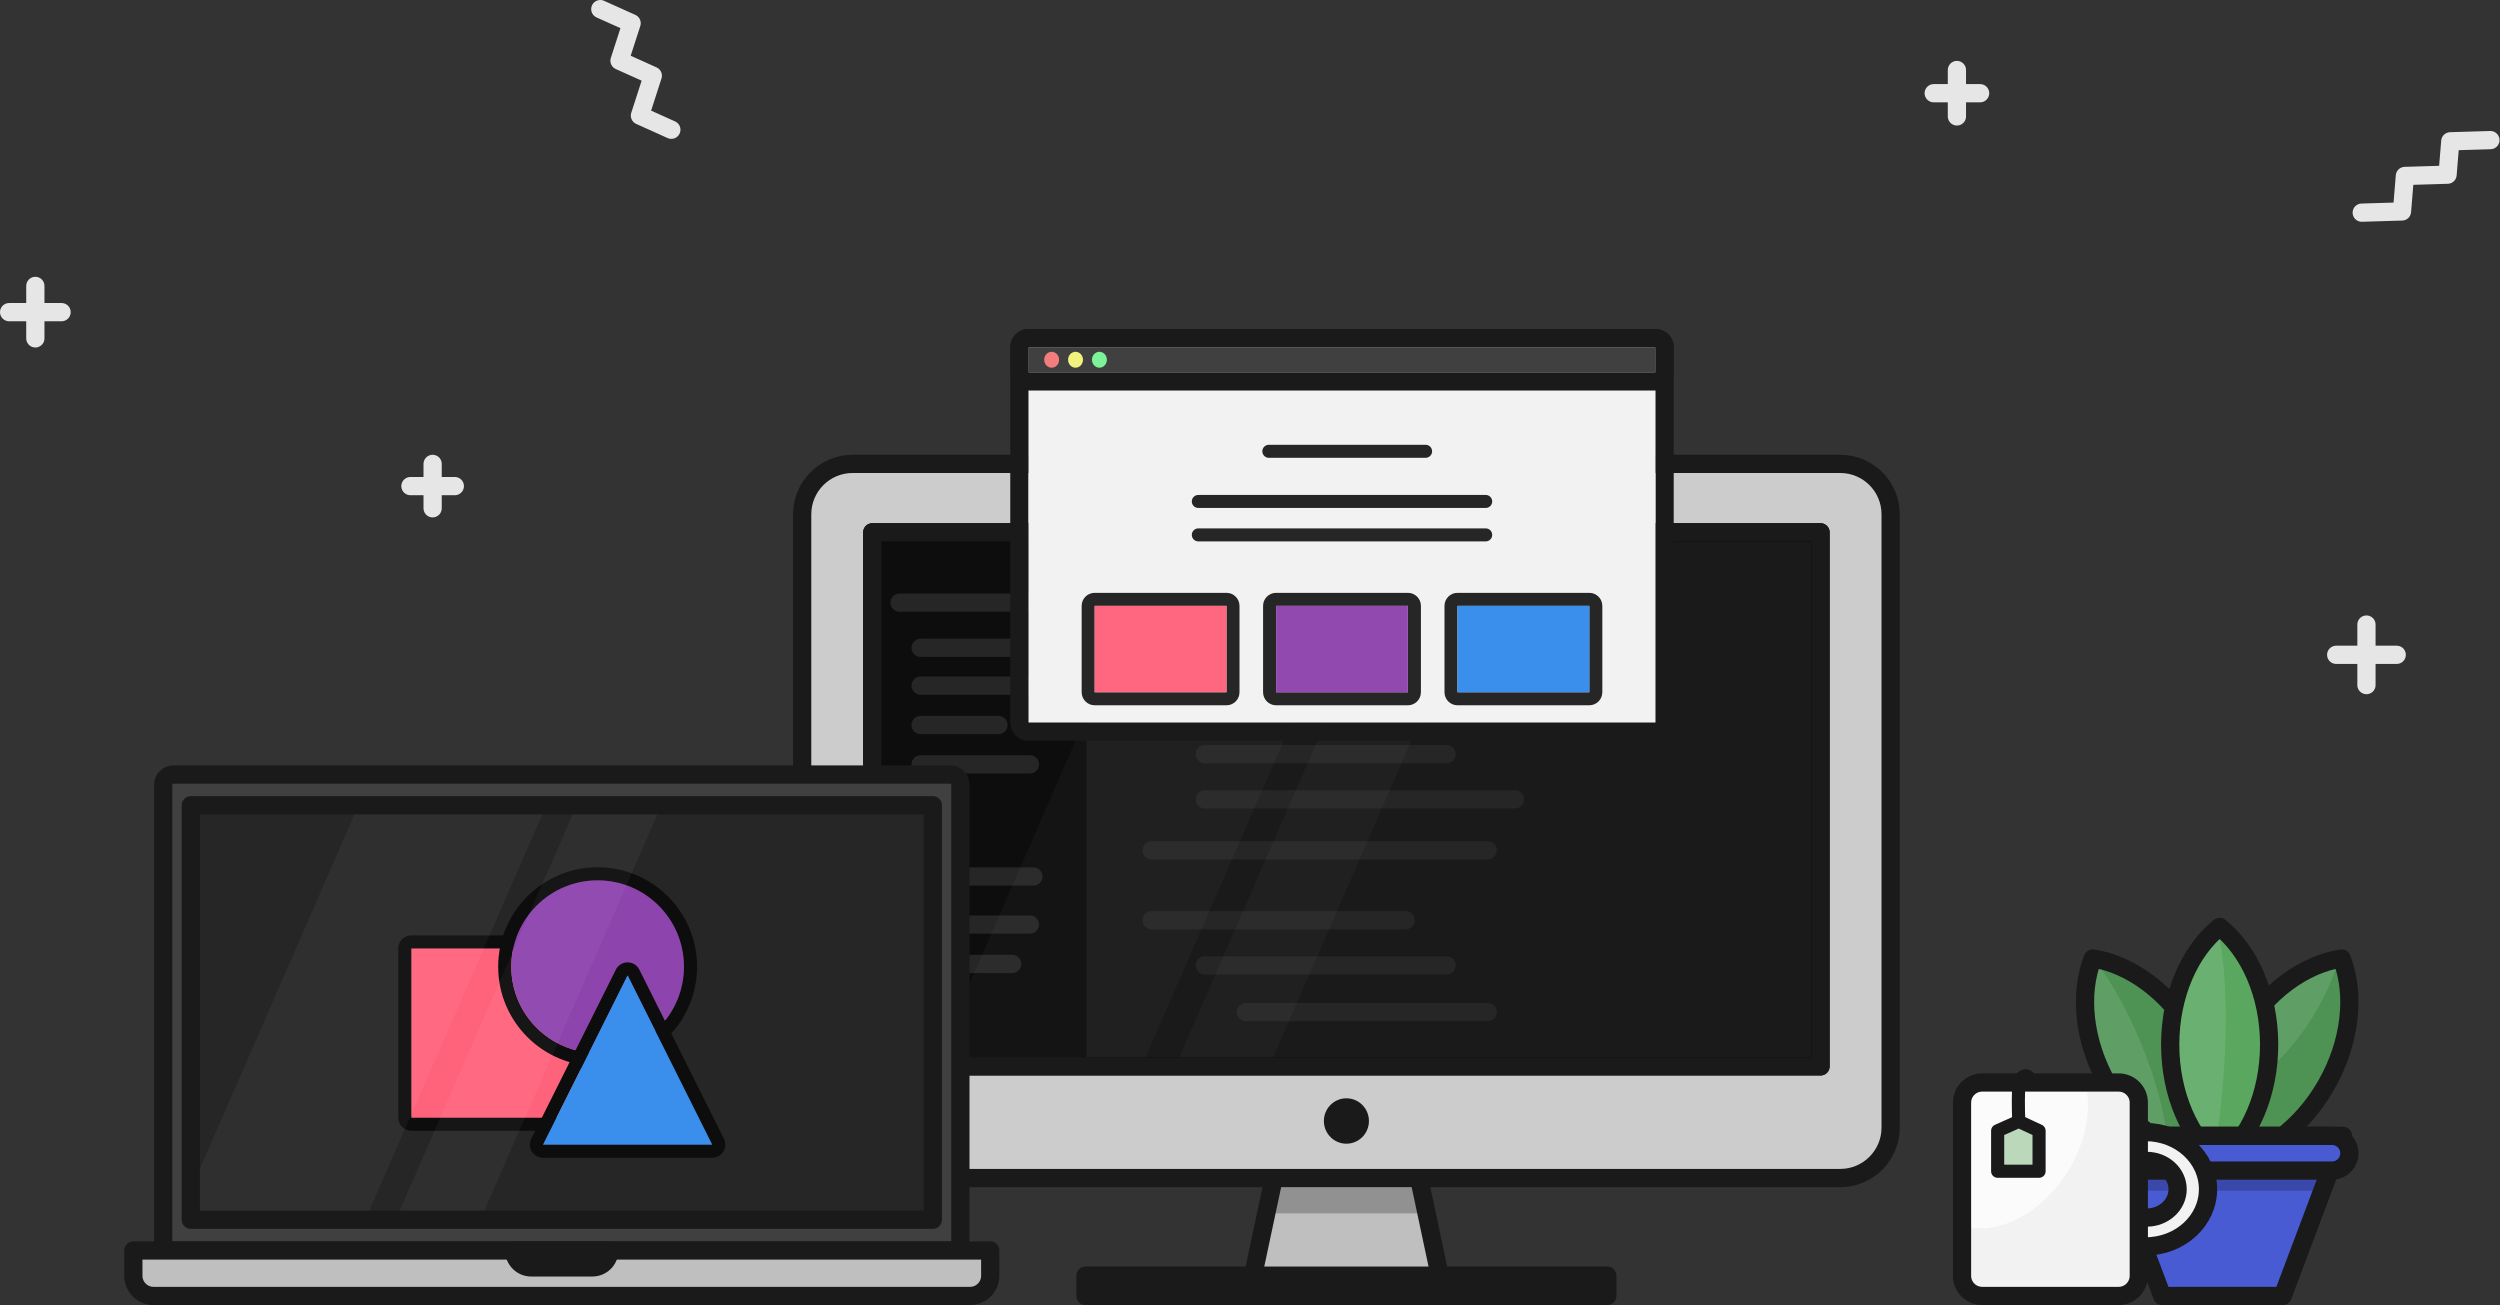 <?xml version="1.0" encoding="UTF-8" standalone="no"?><!DOCTYPE svg PUBLIC "-//W3C//DTD SVG 1.1//EN" "http://www.w3.org/Graphics/SVG/1.1/DTD/svg11.dtd"><svg width="100%" height="100%" viewBox="0 0 5163 2696" version="1.1" xmlns="http://www.w3.org/2000/svg" xmlns:xlink="http://www.w3.org/1999/xlink" xml:space="preserve" xmlns:serif="http://www.serif.com/" style="fill-rule:evenodd;clip-rule:evenodd;stroke-linecap:round;stroke-linejoin:round;stroke-miterlimit:1.5;"><rect x="0" y="0" width="5163" height="2696" fill="#333333" stroke="none"/><g id="Desktop-Shizz" serif:id="Desktop Shizz"><g><g id="Monitor"><g id="Base"><path d="M2980.59,2668.01l-399.994,0l99.999,-470.252l199.996,0l99.999,470.252Z" style="fill:#bfbfbf;"/><clipPath id="_clip1"><path d="M2980.59,2668.01l-399.994,0l99.999,-470.252l199.996,0l99.999,470.252Z"/></clipPath><g clip-path="url(#_clip1)"><rect x="2470.36" y="2381.56" width="594.787" height="124.217" style="fill:#262626;fill-opacity:0.3;"/></g><path d="M2980.59,2668.01l-399.994,0l99.999,-470.252l199.996,0l99.999,470.252Z" style="fill:none;stroke:#1a1a1a;stroke-width:37.65px;"/><rect x="2241.71" y="2634.42" width="1077.76" height="41.987" style="fill:#1a1a1a;stroke:#1a1a1a;stroke-width:37.65px;"/></g><g id="Screen"><path d="M3904.55,1062.16c0,-57.53 -46.637,-104.167 -104.166,-104.167c-376.345,0 -1663.24,0 -2039.58,0c-57.529,0 -104.166,46.637 -104.166,104.167c0,270.97 0,995.587 0,1266.56c0,57.53 46.637,104.167 104.166,104.167c376.345,0 1663.24,0 2039.58,0c57.529,0 104.166,-46.637 104.166,-104.167c0,-270.97 0,-995.587 0,-1266.56Z" style="fill:#ccc;stroke:#1a1a1a;stroke-width:37.65px;"/><rect x="1801.41" y="1099.33" width="1958.36" height="1102.94" style="fill:#1a1a1a;stroke:#f2f2f2;stroke-width:37.65px;"/><g><rect x="1801.41" y="1099.33" width="1958.36" height="1102.94" style="fill:#1a1a1a;stroke:#000;stroke-width:37.65px;"/><rect x="1801.41" y="1099.33" width="442.284" height="1102.94" style="fill:#0d0d0d;"/><path d="M1857.82,1244.56l315.901,0" style="fill:none;stroke:#262626;stroke-width:37.65px;"/><path d="M1857.82,1810.17l276.413,0" style="fill:none;stroke:#262626;stroke-width:37.65px;"/><path d="M1901.27,1337.82l197.438,0" style="fill:none;stroke:#262626;stroke-width:37.65px;"/><path d="M1901.27,1416.05l251.029,0" style="fill:none;stroke:#262626;stroke-width:37.65px;"/><path d="M1901.27,1497.28l160.771,0" style="fill:none;stroke:#262626;stroke-width:37.65px;"/><path d="M1901.27,1578.51l225.644,0" style="fill:none;stroke:#262626;stroke-width:37.65px;"/><path d="M1901.27,1909.45l225.644,0" style="fill:none;stroke:#262626;stroke-width:37.65px;"/><path d="M1901.27,1990.68l188.977,0" style="fill:none;stroke:#262626;stroke-width:37.65px;"/><path d="M2378.36,1379.94l693.854,0" style="fill:none;stroke:#262626;stroke-width:37.65px;"/><path d="M2488.36,1467.19l719.239,0" style="fill:none;stroke:#262626;stroke-width:37.65px;"/><path d="M2488.36,1557.45l499.236,0" style="fill:none;stroke:#262626;stroke-width:37.65px;"/><path d="M2488.36,1650.8l640.263,0" style="fill:#262626;stroke:#262626;stroke-width:37.65px;"/><path d="M2378.36,1756.1l693.854,0" style="fill:none;stroke:#262626;stroke-width:37.65px;"/><path d="M2378.36,1900.52l524.621,0" style="fill:none;stroke:#262626;stroke-width:37.65px;"/><path d="M2488.36,1993.78l499.236,0" style="fill:none;stroke:#262626;stroke-width:37.65px;"/><path d="M2572.98,2090.06l499.237,0" style="fill:none;stroke:#262626;stroke-width:37.65px;"/><path d="M2378.36,1244.56l315.901,0" style="fill:none;stroke:#262626;stroke-width:37.65px;"/></g><rect id="Glare" x="1801.41" y="1099.33" width="1958.36" height="1102.94" style="fill:none;"/><clipPath id="_clip2"><rect x="1801.41" y="1099.33" width="1958.36" height="1102.94"/></clipPath><g clip-path="url(#_clip2)"><g opacity="0.03"><path d="M2926.95,898.117l-361.924,-155.64l-687.896,1575.68l361.924,155.641l687.896,-1575.68Z" style="fill:#fff;"/><path d="M3148.76,993.503l-163.166,-70.167l-687.896,1575.68l163.166,70.166l687.896,-1575.68Z" style="fill:#fff;"/></g></g><rect x="1801.41" y="1099.33" width="1958.36" height="1102.94" style="fill:none;stroke:#1a1a1a;stroke-width:37.65px;"/></g><ellipse id="Power-Button" serif:id="Power Button" cx="2780.59" cy="2315.09" rx="46.527" ry="46.885" style="fill:#1a1a1a;"/></g><g id="Window"><path d="M3456.55,717.147c0,-20.796 -16.858,-37.654 -37.654,-37.654l-1294.82,0c-20.796,0 -37.654,16.858 -37.654,37.654l0,774.997c0,20.795 16.858,37.654 37.654,37.654l1294.82,0c20.796,0 37.654,-16.859 37.654,-37.654l0,-774.997Zm-37.654,0l-1294.82,0l0,774.997l1294.82,0l0,-774.997Z" style="fill:#1a1a1a;"/><rect x="2124.08" y="717.147" width="1294.82" height="774.997" style="fill:#f2f2f2;"/><g><path d="M2620.42,932.002l323.705,0" style="fill:#262626;stroke:#262626;stroke-width:26.9px;"/><path d="M2474.76,1035.59l593.46,0" style="fill:#262626;stroke:#262626;stroke-width:26.9px;"/><path d="M2474.76,1104.64l593.46,0" style="fill:none;stroke:#262626;stroke-width:26.9px;"/></g><g><path d="M2559.81,1251.22c0,-14.854 -12.042,-26.896 -26.896,-26.896l-272.171,0c-14.854,0 -26.896,12.042 -26.896,26.896c0,0 0,178.425 0,178.425c0,14.854 12.042,26.896 26.896,26.896l272.171,0c14.854,0 26.896,-12.042 26.896,-26.896l0,-178.425Zm-26.896,0l-272.171,0l0,178.425l272.171,0l0,-178.425Z" style="fill:#262626;"/><rect x="2260.74" y="1251.22" width="272.171" height="178.425" style="fill:#ff6780;"/><path d="M2934.47,1251.22c0,-14.854 -12.042,-26.896 -26.896,-26.896l-272.171,0c-14.854,0 -26.896,12.042 -26.896,26.896l0,178.425c0,14.854 12.042,26.896 26.896,26.896l272.171,0c14.854,0 26.896,-12.042 26.896,-26.896l0,-178.425Zm-26.896,0l-272.171,0l0,178.425l272.171,0l0,-178.425Z" style="fill:#262626;"/><rect x="2635.4" y="1251.22" width="272.171" height="178.425" style="fill:#9149af;"/><path d="M3309.12,1251.22c0,-14.854 -12.042,-26.896 -26.896,-26.896l-272.171,0c-14.854,0 -26.896,12.042 -26.896,26.896c0,0 0,178.425 0,178.425c0,14.854 12.042,26.896 26.896,26.896l272.171,0c14.854,0 26.896,-12.042 26.896,-26.896l0,-178.425Zm-26.896,0l-272.171,0l0,178.425l272.171,0l0,-178.425Z" style="fill:#262626;"/><rect x="3010.06" y="1251.22" width="272.171" height="178.425" style="fill:#3a8fed;"/></g><path d="M3456.55,717.147c0,-20.796 -16.858,-37.654 -37.654,-37.654l-1294.82,0c-20.796,0 -37.654,16.858 -37.654,37.654l0,51.669c0,20.796 16.858,37.654 37.654,37.654l1294.82,0c20.796,0 37.654,-16.858 37.654,-37.654l0,-51.669Zm-37.654,0l-1294.82,0l0,51.669l1294.82,0l0,-51.669Z" style="fill:#1a1a1a;"/><rect x="2124.08" y="717.147" width="1294.82" height="51.67" style="fill:#404040;"/><g><ellipse cx="2171.86" cy="742.956" rx="15.415" ry="16.442" style="fill:#f27d7d;"/><ellipse cx="2221.19" cy="742.956" rx="15.415" ry="16.442" style="fill:#f0f27d;"/><ellipse cx="2270.51" cy="742.956" rx="15.415" ry="16.442" style="fill:#7df299;"/></g></g></g><g id="Laptop"><path d="M1983.37,1620.38c0,-5.526 -2.195,-10.825 -6.102,-14.732c-3.907,-3.907 -9.206,-6.102 -14.731,-6.102c-177.082,0 -1427.59,0 -1604.68,0c-5.525,0 -10.824,2.195 -14.731,6.102c-3.907,3.907 -6.102,9.206 -6.102,14.732c0,142.025 0,962.14 0,962.14l1646.34,0l0,-962.14Z" style="fill:#404040;stroke:#1a1a1a;stroke-width:37.65px;"/><path d="M2045.02,2582.53l-1769.64,0l0,52.213c0,23.012 18.654,41.666 41.666,41.667c240.232,0 1446.07,0 1686.31,0c23.012,-0.001 41.667,-18.655 41.667,-41.667c0,-25.089 0,-52.213 0,-52.213Z" style="fill:#bfbfbf;stroke:#1a1a1a;stroke-width:37.65px;"/><path d="M1258.37,2582.53l-196.336,0l0,0.004c0,9.256 3.677,18.133 10.222,24.678c6.545,6.545 15.422,10.222 24.678,10.222c35.697,0 90.839,0 126.535,0c9.257,0 18.134,-3.677 24.679,-10.222c6.545,-6.545 10.222,-15.422 10.222,-24.678c0,-0.003 0,-0.004 0,-0.004Z" style="stroke:#1a1a1a;stroke-width:37.65px;"/><rect x="393.98" y="1663.06" width="1532.44" height="855.96" style="fill:#262626;"/><clipPath id="_clip3"><rect x="393.98" y="1663.06" width="1532.44" height="855.96"/></clipPath><g clip-path="url(#_clip3)"><g id="Shapes"><path d="M1226.05,1958.84c0,-14.958 -12.125,-27.083 -27.083,-27.083l-349.403,0c-14.957,0 -27.083,12.125 -27.083,27.083l0,349.403c0,14.957 12.126,27.083 27.083,27.083l349.403,0c14.958,0 27.083,-12.126 27.083,-27.083l0,-349.403Zm-27.083,0l-349.403,0l0,349.403l349.403,0l0,-349.403Z" style="fill:#0d0d0d;"/><rect x="849.568" y="1958.84" width="349.403" height="349.403" style="fill:#ff637c;"/><path d="M1234.22,1791.05c-113.355,0 -205.386,92.03 -205.386,205.386c0,113.355 92.031,205.385 205.386,205.385c113.355,0 205.385,-92.03 205.385,-205.385c0,-113.356 -92.03,-205.386 -205.385,-205.386Zm0,27.083c98.408,0 178.302,79.895 178.302,178.303c0,98.407 -79.894,178.302 -178.302,178.302c-98.408,0 -178.302,-79.895 -178.302,-178.302c0,-98.408 79.894,-178.303 178.302,-178.303Z" style="fill:#0d0d0d;"/><circle cx="1234.22" cy="1996.44" r="178.302" style="fill:#8e44ad;"/><path d="M1320.36,2002.43c-4.588,-9.175 -13.966,-14.971 -24.224,-14.971c-10.259,0 -19.637,5.796 -24.224,14.971l-174.702,349.403c-4.197,8.395 -3.749,18.366 1.186,26.35c4.935,7.985 13.652,12.845 23.038,12.845l349.403,0c9.387,0 18.104,-4.86 23.039,-12.845c4.934,-7.984 5.383,-17.955 1.185,-26.35l-174.701,-349.403Zm-24.224,12.112l174.701,349.403l-349.403,0l174.702,-349.403Z" style="fill:#0d0d0d;"/><path d="M1296.14,2014.54l174.701,349.403l-349.403,0l174.702,-349.403Z" style="fill:#3a8fed;"/></g><g opacity="0.04"><path d="M1309.95,1246.61l-326.453,-140.386l-761.034,1743.21l326.453,140.386l761.034,-1743.21Z" style="fill:#fff;"/><path d="M1510.02,1332.64l-147.173,-63.29l-761.034,1743.21l147.174,63.29l761.033,-1743.21Z" style="fill:#fff;"/></g></g><rect x="393.98" y="1663.06" width="1532.44" height="855.96" style="fill:none;stroke:#1a1a1a;stroke-width:37.65px;"/></g><g id="Plant"><g><path d="M4836.01,1979.39c28.549,73.384 19.192,172.395 -32.095,261.912c-51.288,89.517 -131.7,147.188 -209.041,158.965c-28.55,-73.384 -19.193,-172.395 32.095,-261.912c51.287,-89.516 131.7,-147.188 209.041,-158.965Z" style="fill:#4e9354;"/><clipPath id="_clip4"><path d="M4836.01,1979.39c28.549,73.384 19.192,172.395 -32.095,261.912c-51.288,89.517 -131.7,147.188 -209.041,158.965c-28.55,-73.384 -19.193,-172.395 32.095,-261.912c51.287,-89.516 131.7,-147.188 209.041,-158.965Z"/></clipPath><g clip-path="url(#_clip4)"><path d="M4812.5,1849.58c48.212,30.521 30.763,144.691 -38.94,254.795c-69.703,110.105 -165.435,174.717 -213.646,144.196c-48.212,-30.521 -30.763,-144.691 38.94,-254.796c69.703,-110.104 165.435,-174.716 213.646,-144.195Z" style="fill:#fff;fill-opacity:0.1;"/></g><path d="M4836.01,1979.39c28.549,73.384 19.192,172.395 -32.095,261.912c-51.288,89.517 -131.7,147.188 -209.041,158.965c-28.55,-73.384 -19.193,-172.395 32.095,-261.912c51.287,-89.516 131.7,-147.188 209.041,-158.965Z" style="fill:none;stroke:#1a1a1a;stroke-width:37.65px;"/><path d="M4321.9,1979.39c-28.55,73.384 -19.193,172.395 32.095,261.912c51.287,89.517 131.7,147.188 209.041,158.965c28.549,-73.384 19.192,-172.395 -32.095,-261.912c-51.288,-89.516 -131.7,-147.188 -209.041,-158.965Z" style="fill:#4e9354;"/><clipPath id="_clip5"><path d="M4321.9,1979.39c-28.55,73.384 -19.193,172.395 32.095,261.912c51.287,89.517 131.7,147.188 209.041,158.965c28.549,-73.384 19.192,-172.395 -32.095,-261.912c-51.288,-89.516 -131.7,-147.188 -209.041,-158.965Z"/></clipPath><g clip-path="url(#_clip5)"><path d="M4203.21,1900.19c52.639,-22.022 149.67,89.881 216.546,249.736c66.875,159.855 78.433,307.516 25.793,329.538c-52.639,22.021 -149.67,-89.882 -216.545,-249.737c-66.876,-159.855 -78.434,-307.516 -25.794,-329.537Z" style="fill:#fff;fill-opacity:0.1;"/></g><path d="M4321.9,1979.39c-28.55,73.384 -19.193,172.395 32.095,261.912c51.287,89.517 131.7,147.188 209.041,158.965c28.549,-73.384 19.192,-172.395 -32.095,-261.912c-51.288,-89.516 -131.7,-147.188 -209.041,-158.965Z" style="fill:none;stroke:#1a1a1a;stroke-width:37.65px;"/><path d="M4584.04,1914.28c61.136,49.167 102.16,139.628 102.16,242.993c0,103.365 -41.024,193.826 -102.16,242.993c-61.136,-49.167 -102.16,-139.628 -102.16,-242.993c0,-103.365 41.024,-193.826 102.16,-242.993Z" style="fill:#5aa760;"/><clipPath id="_clip6"><path d="M4584.04,1914.28c61.136,49.167 102.16,139.628 102.16,242.993c0,103.365 -41.024,193.826 -102.16,242.993c-61.136,-49.167 -102.16,-139.628 -102.16,-242.993c0,-103.365 41.024,-193.826 102.16,-242.993Z"/></clipPath><g clip-path="url(#_clip6)"><path d="M4531.45,1841.32c56.715,6.265 81.095,207.479 54.41,449.054c-26.686,241.574 -94.397,432.615 -151.113,426.35c-56.715,-6.265 -81.095,-207.479 -54.409,-449.054c26.686,-241.574 94.397,-432.615 151.112,-426.35Z" style="fill:#fff;fill-opacity:0.1;"/></g><path d="M4584.04,1914.28c61.136,49.167 102.16,139.628 102.16,242.993c0,103.365 -41.024,193.826 -102.16,242.993c-61.136,-49.167 -102.16,-139.628 -102.16,-242.993c0,-103.365 41.024,-193.826 102.16,-242.993Z" style="fill:none;stroke:#1a1a1a;stroke-width:37.65px;"/></g><path d="M4838.65,2345.8l-497.799,0l124.45,330.6l248.9,0l124.449,-330.6Z" style="fill:#485bd3;"/><clipPath id="_clip7"><path d="M4838.65,2345.8l-497.799,0l124.45,330.6l248.9,0l124.449,-330.6Z"/></clipPath><g clip-path="url(#_clip7)"><rect x="4327.58" y="2381.64" width="524.348" height="77.395" style="fill-opacity:0.2;"/></g><path d="M4838.65,2345.8l-497.799,0l124.45,330.6l248.9,0l124.449,-330.6Z" style="fill:none;stroke:#1a1a1a;stroke-width:37.65px;"/><path d="M4851.93,2381.63c0,-9.501 -3.775,-18.614 -10.493,-25.332c-6.719,-6.719 -15.831,-10.493 -25.332,-10.493c-95.771,0 -356.928,0 -452.698,0c-9.502,0 -18.614,3.774 -25.332,10.493c-6.719,6.718 -10.493,15.831 -10.493,25.332c0,0.004 0,0.008 0,0.012c0,9.501 3.774,18.613 10.493,25.332c6.718,6.718 15.83,10.493 25.332,10.493c95.77,0 356.927,0 452.698,0c9.501,0 18.613,-3.775 25.332,-10.493c6.718,-6.719 10.493,-15.831 10.493,-25.332c0,-0.004 0,-0.008 0,-0.012Z" style="fill:#485bd3;stroke:#1a1a1a;stroke-width:37.65px;"/></g><g id="Cup"><path d="M4320.45,2337.95l110.561,0c71.238,0 128.987,52.85 128.987,118.044c0,0 0,0 0,0c0,65.194 -57.749,118.045 -128.987,118.045l-110.561,0l0,-59.539l112.831,0c35.307,0 63.93,-26.194 63.93,-58.506c0,0 0,0 0,0c0,-32.312 -28.623,-58.506 -63.93,-58.506l-112.831,0l0,-59.538Z" style="fill:#f2f2f2;stroke:#1a1a1a;stroke-width:37.65px;"/><path d="M4417.06,2277.24c0,-23.012 -18.655,-41.667 -41.667,-41.667l-281.759,0c-23.012,0 -41.666,18.655 -41.666,41.667l0,357.497c0,23.012 18.654,41.667 41.666,41.667l281.759,0c23.012,0 41.667,-18.655 41.667,-41.667l0,-357.497Z" style="fill:#f2f2f2;"/><clipPath id="_clip8"><path d="M4417.06,2277.24c0,-23.012 -18.655,-41.667 -41.667,-41.667l-281.759,0c-23.012,0 -41.666,18.655 -41.666,41.667l0,357.497c0,23.012 18.654,41.667 41.666,41.667l281.759,0c23.012,0 41.667,-18.655 41.667,-41.667l0,-357.497Z"/></clipPath><g clip-path="url(#_clip8)"><path d="M4261.96,2166.67c66.768,50.44 66.876,169.235 0.242,265.118c-66.635,95.882 -174.94,132.776 -241.708,82.335c-66.768,-50.44 -66.876,-169.235 -0.242,-265.118c66.635,-95.882 174.94,-132.775 241.708,-82.335Z" style="fill:#fff;fill-opacity:0.7;"/></g><path d="M4417.06,2277.24c0,-23.012 -18.655,-41.667 -41.667,-41.667l-281.759,0c-23.012,0 -41.666,18.655 -41.666,41.667l0,357.497c0,23.012 18.654,41.667 41.666,41.667l281.759,0c23.012,0 41.667,-18.655 41.667,-41.667l0,-357.497Z" style="fill:none;stroke:#1a1a1a;stroke-width:37.65px;"/><path d="M4170.86,2367.33c-1.606,-38.885 -4.817,-116.657 0,-133.718c2.903,-10.284 17.233,-21.332 24.653,1.959" style="fill:none;stroke:#1a1a1a;stroke-width:27.08px;"/><path d="M4211.08,2335.32l-41.938,-19.504l-43.598,19.504l0,83.536l85.536,0l0,-83.536Z" style="fill:#bbd9ba;stroke:#1a1a1a;stroke-width:27.08px;"/></g></g><g id="Shapes1" serif:id="Shapes"><path d="M1239.76,18.827l64.655,29.112l-24.997,77.445l68.771,30.966l-26.588,82.375l64.864,29.206" style="fill:none;stroke:#e6e6e6;stroke-width:37.65px;"/><path d="M5143.19,289.346l-82.849,2.482l-5.642,68.909l-88.123,2.64l-6.001,73.295l-83.116,2.491" style="fill:none;stroke:#e6e6e6;stroke-width:37.65px;"/><g><path d="M893.461,958.043l0,91.667" style="fill:none;stroke:#e6e6e6;stroke-width:37.65px;"/><path d="M939.294,1003.88l-91.666,0" style="fill:none;stroke:#e6e6e6;stroke-width:37.65px;"/></g><g><path d="M4041.41,144.587l0,95.833" style="fill:none;stroke:#e6e6e6;stroke-width:37.65px;"/><path d="M4089.33,192.504l-95.833,0" style="fill:none;stroke:#e6e6e6;stroke-width:37.65px;"/></g><g><path d="M72.994,590.476l0,108.334" style="fill:none;stroke:#e6e6e6;stroke-width:37.65px;"/><path d="M127.16,644.643l-108.333,0" style="fill:none;stroke:#e6e6e6;stroke-width:37.65px;"/></g><g><path d="M4887.2,1289.82l0,125" style="fill:none;stroke:#e6e6e6;stroke-width:37.65px;"/><path d="M4949.7,1352.32l-125,0" style="fill:none;stroke:#e6e6e6;stroke-width:37.65px;"/></g></g></svg>